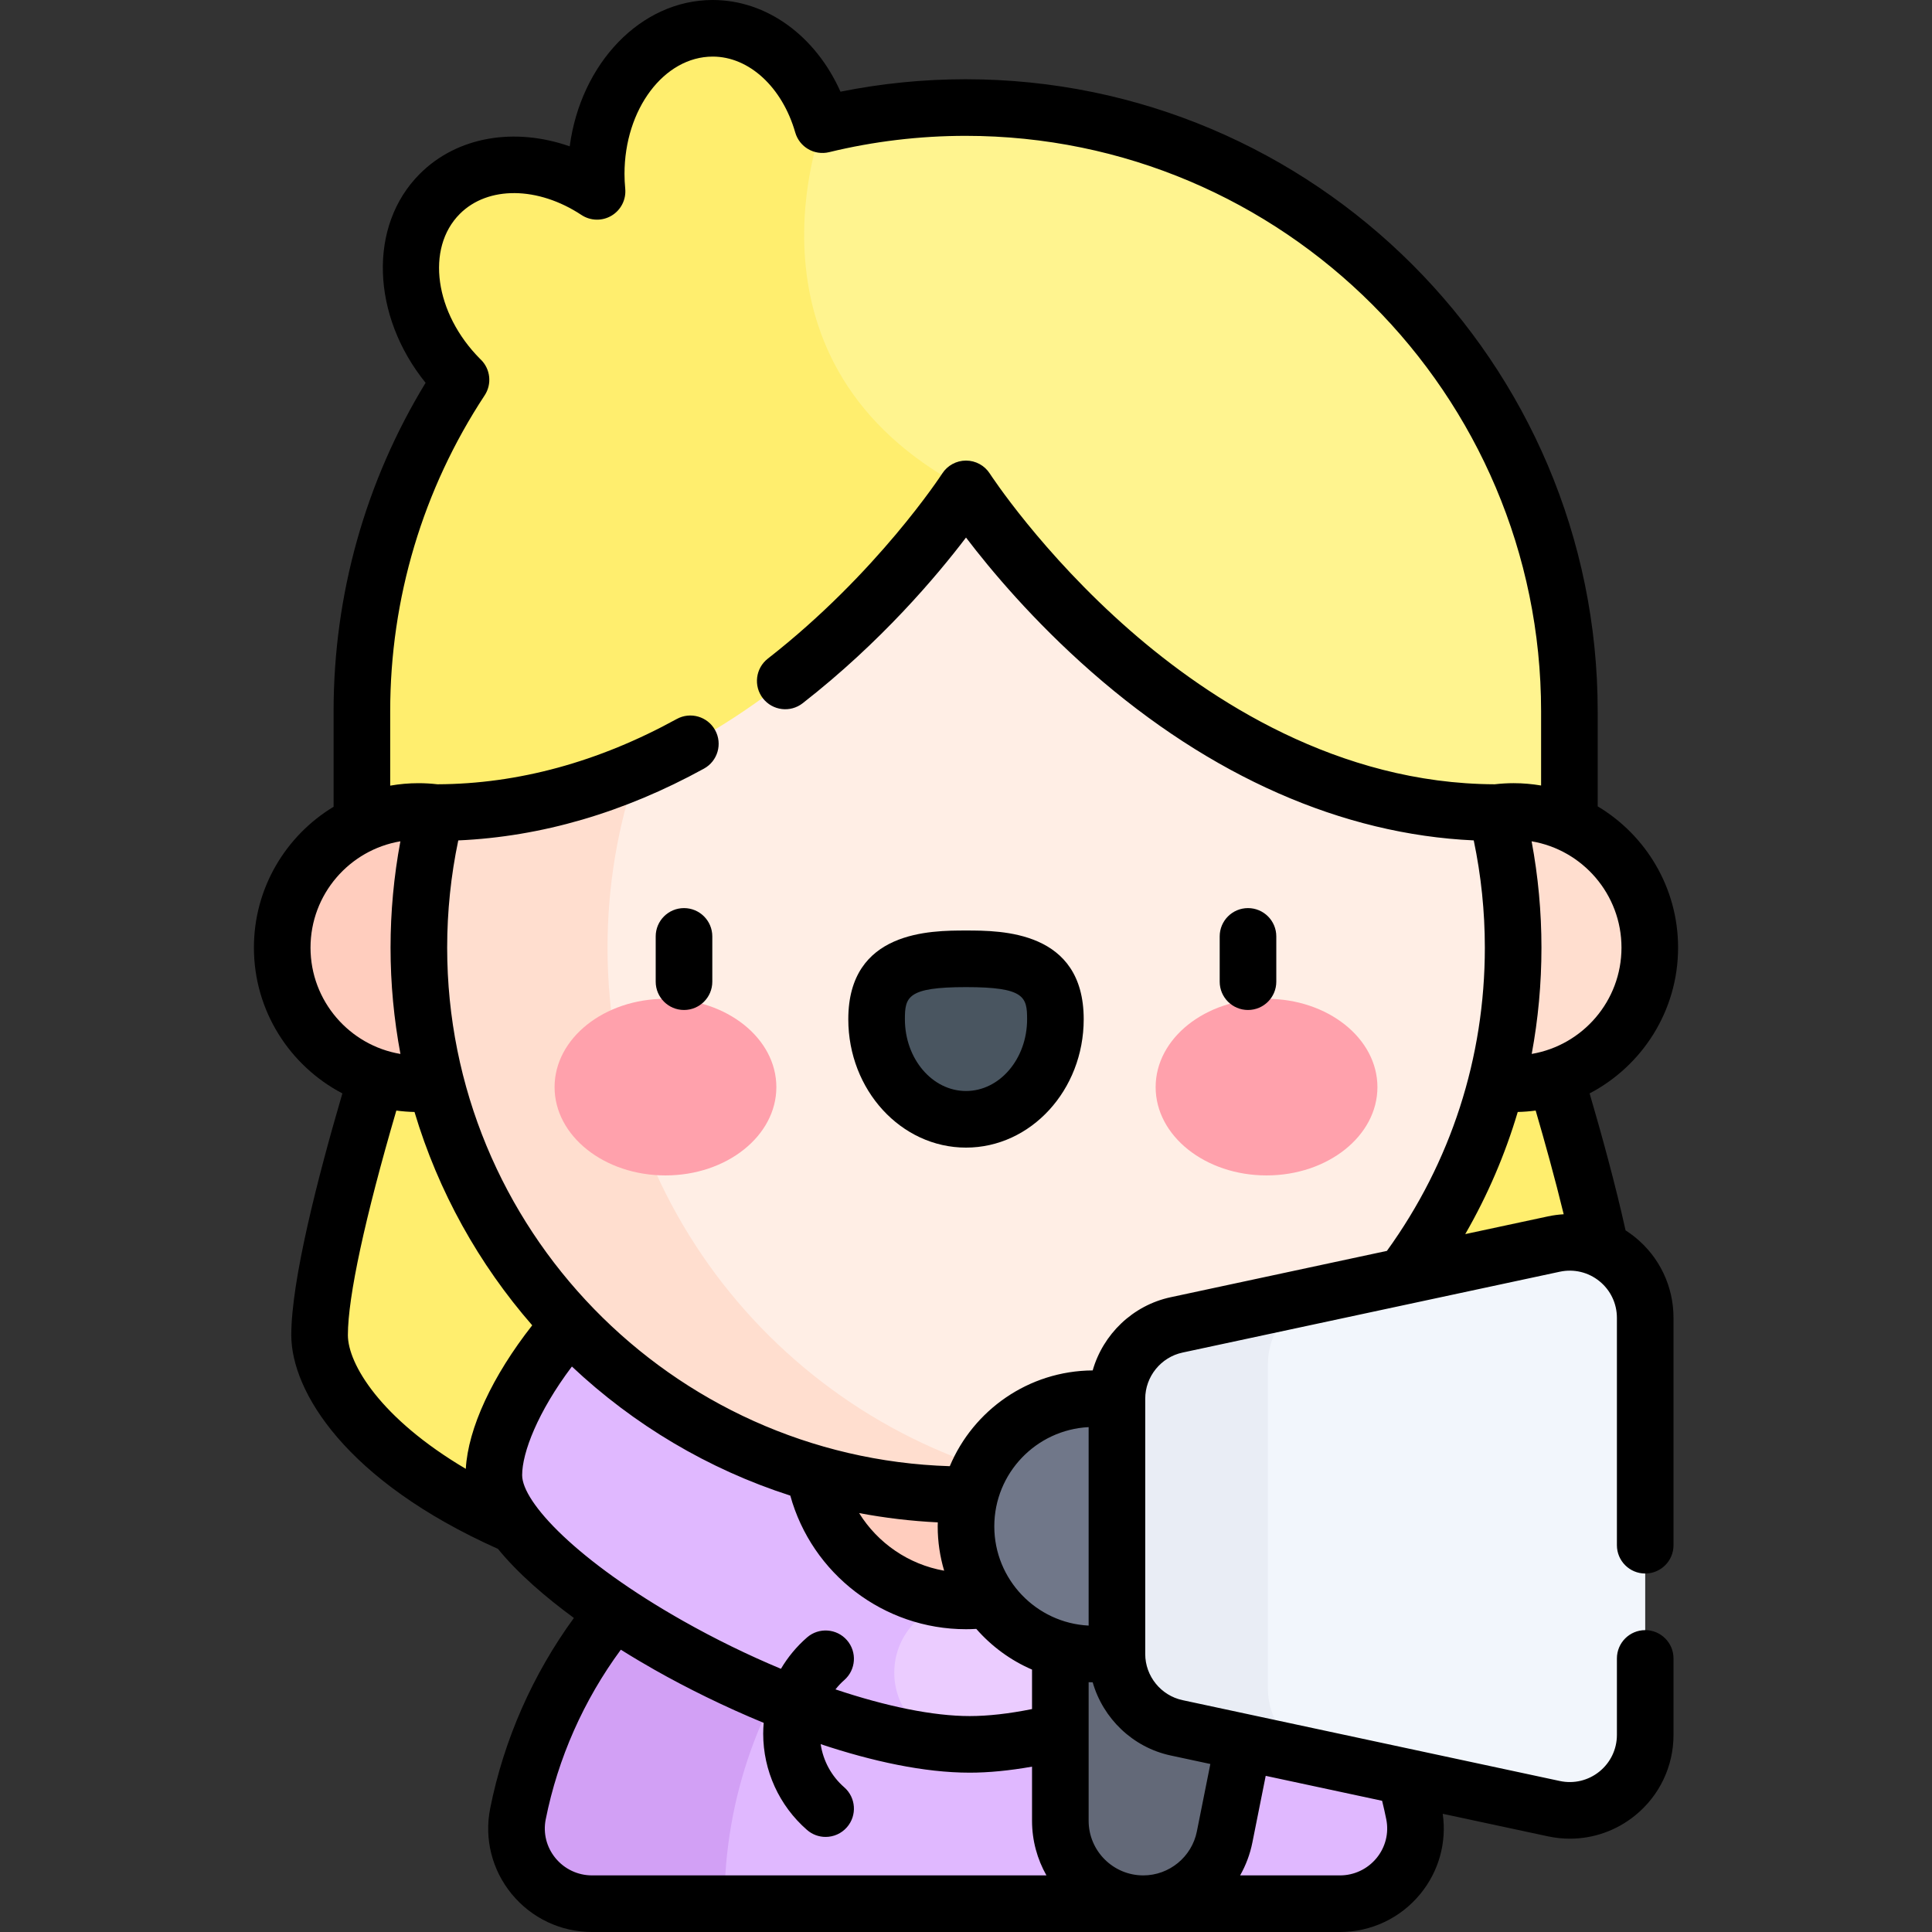<svg id="Capa_1" enable-background="new 0 0 512 512" height="512" viewBox="0 0 512 512" width="512" xmlns="http://www.w3.org/2000/svg"><rect x="0" y="0" width="512" height="512" fill="#333333" stroke="none"/><g><g><path d="m406.096 266.118h-300.192s-21.211 63.946-21.211 87.691 48.362 71.234 171.307 71.234 171.307-47.489 171.307-71.234-21.211-87.691-21.211-87.691z" fill="#ffee6e"/></g><g><path d="m255.904 28.5c-13.077 0-25.783 1.581-37.95 4.54-4.283-14.89-15.68-25.54-29.072-25.54-17.058 0-30.887 17.278-30.887 38.592 0 1.566.083 3.106.228 4.623-14.203-9.374-31.475-9.532-41.663.656-12.062 12.062-9.623 34.058 5.448 49.129.053.053.108.101.161.153-16.598 25.217-26.266 55.401-26.266 87.848v50.245h320v-50.246c.001-88.365-71.633-160-159.999-160z" fill="#fff48f"/></g><g><path d="m256 129.559c-63.084-33.113-37.946-96.519-37.946-96.519-4.283-14.89-15.68-25.54-29.072-25.54-17.058 0-30.887 17.278-30.887 38.592 0 1.566.083 3.106.228 4.623-14.203-9.374-31.475-9.532-41.663.656-12.062 12.062-9.623 34.058 5.448 49.129.053.053.108.101.161.153-16.598 25.217-26.266 55.401-26.266 87.848v30.245h159.997z" fill="#ffee6e"/></g><g><path d="m374.737 480.707c-11.054-55.475-60.014-97.282-118.738-97.282s-107.684 41.808-118.738 97.282c-2.456 12.324 7.076 23.793 19.643 23.793h198.191c12.565 0 22.097-11.469 19.642-23.793z" fill="#e0b8ff"/></g><g><path d="m284.537 386.813c-9.151-2.211-18.706-3.388-28.537-3.388-58.724 0-107.684 41.808-118.738 97.282-2.456 12.324 7.076 23.793 19.643 23.793h35.081c-.001-57.042 39.449-104.862 92.551-117.687z" fill="#d2a0f5"/></g><g><path d="m256.976 303.499c-79.125 0-126.104 62.244-126.104 87.426s81.655 71.352 126.104 71.352 126.104-46.17 126.104-71.352-46.978-87.426-126.104-87.426z" fill="#ebccff"/></g><g><path d="m255.551 462.254c-10.289-.241-18.56-8.64-18.56-18.987 0-10.499 8.511-19.009 19.009-19.009v-120.747c-78.532.511-125.128 62.337-125.128 87.414 0 24.916 79.935 70.372 124.679 71.329z" fill="#e0b8ff"/></g><g><path d="m296.251 390.285c-12.594-4.438-26.138-6.861-40.249-6.861-14.11 0-27.654 2.42-40.247 6.857 3.263 19.285 20.035 33.976 40.248 33.976 20.212.001 36.984-14.688 40.248-33.972z" fill="#ffcdbe"/></g><g><circle cx="401.129" cy="251.131" fill="#ffdecf" r="36.081"/></g><g><circle cx="110.871" cy="251.131" fill="#ffcdbe" r="36.081"/></g><g><path d="m396.546 215.35c-85.431 0-140.546-85.791-140.546-85.791s-55.115 85.791-140.546 85.791h-.001c-2.905 11.445-4.453 23.43-4.453 35.779 0 80.081 64.919 145 145 145s145-64.919 145-145c0-12.349-1.548-24.334-4.454-35.779z" fill="#ffeee5"/></g><g><path d="m161.002 251.128c0-16.497 2.761-32.348 7.836-47.123-16.026 6.88-33.915 11.344-53.384 11.344-2.905 11.445-4.453 23.43-4.453 35.779 0 80.081 64.919 145 145 145 8.526 0 16.878-.743 25-2.154-68.166-11.848-119.999-71.29-119.999-142.846z" fill="#ffdecf"/></g><g><g><g><ellipse cx="176.355" cy="288.096" fill="#ffa1ac" rx="29.387" ry="23.403"/></g><g><ellipse cx="335.645" cy="288.096" fill="#ffa1ac" rx="29.387" ry="23.403"/></g><g><path d="m279.694 270.115c0-14.643-10.608-16.019-23.693-16.019-13.086 0-23.694 1.376-23.694 16.019s10.608 26.513 23.694 26.513c13.085 0 23.693-11.87 23.693-26.513z" fill="#495560"/></g></g><g><path d="m181.268 267.656c-4.142 0-7.5-3.358-7.5-7.5v-12c0-4.142 3.358-7.5 7.5-7.5s7.5 3.358 7.5 7.5v12c0 4.142-3.358 7.5-7.5 7.5z"/></g><g><path d="m256 304.128c-17.2 0-31.193-15.258-31.193-34.013 0-23.519 21.859-23.519 31.193-23.519s31.193 0 31.193 23.519c0 18.755-13.993 34.013-31.193 34.013zm0-42.532c-15.539 0-16.193 2.611-16.193 8.519 0 10.484 7.264 19.013 16.193 19.013s16.193-8.529 16.193-19.013c0-5.907-.654-8.519-16.193-8.519z"/></g><g><path d="m330.732 267.656c-4.142 0-7.5-3.358-7.5-7.5v-12c0-4.142 3.358-7.5 7.5-7.5s7.5 3.358 7.5 7.5v12c0 4.142-3.358 7.5-7.5 7.5z"/></g></g><g><path d="m302.979 504.5c-12.139 0-21.98-9.841-21.98-21.98v-78.02h60l-16.466 82.33c-2.055 10.274-11.077 17.67-21.554 17.67z" fill="#636978"/></g><g><path d="m289.83 438.332h16.168v-67.663h-16.168c-18.685 0-33.832 15.147-33.832 33.832 0 18.684 15.147 33.831 33.832 33.831z" fill="#707789"/></g><g><path d="m411.808 479.316-100-21.429c-9.221-1.976-15.809-10.125-15.809-19.556v-67.663c0-9.431 6.588-17.58 15.809-19.556l100-21.429c12.45-2.668 24.191 6.823 24.191 19.556v110.521c-.001 12.733-11.741 22.224-24.191 19.556z" fill="#f2f6fc"/></g><g><path d="m335.998 447.332v-85.663c0-8.063 4.824-15.175 11.983-18.307l-36.174 7.751c-9.221 1.976-15.809 10.125-15.809 19.556v67.663c0 9.431 6.588 17.58 15.809 19.556l36.174 7.751c-7.159-3.132-11.983-10.244-11.983-18.307z" fill="#e9edf5"/></g><path d="m433.287 327.854c-.804-.65-1.638-1.25-2.496-1.799-2.707-12.22-6.391-25.586-9.526-36.293 13.919-7.285 23.445-21.862 23.445-38.631 0-15.896-8.558-29.826-21.306-37.439v-25.192c0-92.36-75.14-167.5-167.5-167.5-11.147 0-22.275 1.108-33.168 3.297-6.586-14.777-19.534-24.297-33.853-24.297-19.096 0-34.98 16.829-37.905 38.783-14.607-5.114-29.813-2.623-39.72 7.284-13.8 13.8-12.798 37.659 1.529 55.382-15.97 26.197-24.383 56.168-24.383 87.051v25.302c-12.643 7.638-21.114 21.511-21.114 37.329 0 16.769 9.525 31.346 23.444 38.631-6.553 22.366-13.541 49.604-13.541 64.047 0 14.911 14.383 38.605 54.765 56.656 5.431 6.652 12.791 12.925 20.13 18.309-10.939 15.005-18.564 32.306-22.183 50.468-1.604 8.047.471 16.312 5.692 22.676 5.257 6.408 13.022 10.083 21.306 10.083h198.191c8.284 0 16.049-3.675 21.306-10.083 4.912-5.988 7.036-13.658 5.935-21.246l27.901 5.979c1.931.414 3.876.617 5.806.617 6.224 0 12.292-2.117 17.245-6.121 6.49-5.246 10.211-13.041 10.211-21.386v-20.261c0-4.142-3.358-7.5-7.5-7.5s-7.5 3.358-7.5 7.5v20.26c0 3.793-1.692 7.336-4.642 9.721s-6.77 3.297-10.478 2.502l-100-21.429c-5.726-1.227-9.881-6.367-9.881-12.223v-67.663c0-5.855 4.155-10.996 9.88-12.223l100-21.429c3.709-.795 7.529.117 10.478 2.502 2.95 2.384 4.642 5.928 4.642 9.721v60.26c0 4.142 3.358 7.5 7.5 7.5s7.5-3.358 7.5-7.5v-60.26c.002-8.344-3.72-16.139-10.21-21.385zm-27.369-48.551c1.709-9.201 2.582-18.619 2.582-28.174 0-9.475-.877-18.914-2.608-28.174 13.499 2.275 23.818 14.04 23.818 28.177 0 14.126-10.305 25.885-23.792 28.171zm-323.628-28.172c0-14.136 10.318-25.901 23.817-28.177-1.73 9.26-2.607 18.7-2.607 28.174 0 9.627.907 19.045 2.621 28.181-13.506-2.269-23.831-14.037-23.831-28.178zm9.903 102.678c0-10.151 4.541-31.148 12.839-59.499 1.581.213 3.188.339 4.817.377 6.305 21.116 17.063 40.328 31.192 56.534-10.577 13.471-16.991 27.28-17.601 38.037-22.621-13.348-31.247-27.831-31.247-35.449zm46.18 37.116c0-5.959 4.122-16.752 13.184-28.784 16.33 15.373 36.039 27.189 57.88 34.209 5.732 20.735 24.718 35.408 46.566 35.408.907 0 1.816-.032 2.724-.083 4.035 4.612 9.07 8.324 14.771 10.786v10.459c-6.11 1.227-11.656 1.856-16.522 1.856-9.668 0-22.114-2.556-35.571-7.074.7-.874 1.462-1.705 2.32-2.452 3.123-2.722 3.448-7.459.727-10.582-2.722-3.123-7.459-3.448-10.582-.727-2.766 2.41-5.089 5.223-6.914 8.312-8.658-3.615-17.467-7.906-26.007-12.737-27.952-15.811-42.576-31.382-42.576-38.591zm150.126 39.873c-13.903-.696-25-12.225-25-26.298s11.097-25.602 25-26.298zm-38.289-14.547c-9.42-1.66-17.595-7.303-22.539-15.271 6.805 1.284 13.766 2.12 20.855 2.464-.009.352-.027.702-.027 1.057 0 4.081.603 8.022 1.711 11.75zm-103.017 76.152c-2.36-2.877-3.3-6.606-2.578-10.23 3.229-16.206 10.079-31.636 19.91-44.987 3.4 2.129 6.505 3.952 9.038 5.385 8.47 4.791 18.385 9.698 28.824 14.006-.081.952-.134 1.909-.134 2.872 0 9.776 4.234 19.074 11.617 25.508 1.421 1.238 3.177 1.846 4.925 1.846 2.092 0 4.174-.871 5.657-2.572 2.721-3.123 2.396-7.86-.727-10.582-3.407-2.969-5.586-7.034-6.242-11.432 13.642 4.542 27.434 7.559 39.493 7.559 5.025 0 10.564-.544 16.522-1.597v14.34c0 5.261 1.392 10.2 3.817 14.48h-120.412c-3.774.001-7.313-1.674-9.71-4.596zm220.188-10.23c.723 3.624-.217 7.353-2.577 10.23-2.396 2.921-5.936 4.597-9.709 4.597h-26.451c1.506-2.658 2.62-5.58 3.244-8.699l3.536-17.683 30.846 6.61c.404 1.643.782 3.294 1.111 4.945zm-57.145-16.952 10.518 2.254-3.577 17.885c-1.349 6.745-7.32 11.64-14.199 11.64-7.984 0-14.48-6.496-14.48-14.48v-36.722c.357.011.712.025 1.071.027 2.748 9.57 10.596 17.238 20.667 19.396zm0-121.442c-10.071 2.158-17.919 9.826-20.666 19.396-17.029.106-31.647 10.559-37.868 25.38-73.836-2.28-133.201-63.047-133.201-137.426 0-9.575.989-19.107 2.943-28.412 22.028-.981 43.905-7.37 65.117-19.027 3.63-1.995 4.956-6.555 2.96-10.185-1.995-3.63-6.557-4.957-10.185-2.96-20.74 11.398-42.069 17.212-63.404 17.298-1.671-.194-3.374-.292-5.061-.292-2.547 0-5.039.232-7.467.653v-19.704c0-29.895 8.656-58.847 25.031-83.725 1.971-2.994 1.547-6.964-1.011-9.476l-.157-.149c-12.084-12.121-14.51-29.37-5.403-38.478 7.438-7.439 20.691-7.314 32.229.3 2.411 1.592 5.521 1.657 7.996.168 2.476-1.489 3.876-4.266 3.601-7.142-.131-1.369-.194-2.647-.194-3.909 0-17.144 10.491-31.091 23.387-31.091 9.617 0 18.404 8.083 21.864 20.113 1.112 3.864 5.07 6.163 8.981 5.214 11.804-2.869 23.976-4.325 36.176-4.325 84.089 0 152.5 68.411 152.5 152.5v19.669c-2.368-.4-4.796-.619-7.275-.619-1.674 0-3.359.103-5.014.293-41.454-.153-75.41-22.224-96.623-40.756-23.482-20.513-37.05-41.378-37.182-41.582-1.379-2.146-3.755-3.442-6.306-3.444h-.006c-2.548 0-4.925 1.297-6.306 3.439-.168.262-17.201 26.425-46.207 49.041-3.267 2.547-3.85 7.259-1.303 10.526s7.26 3.851 10.526 1.303c20.713-16.149 35.502-33.667 43.293-43.914 6.471 8.506 17.771 22.029 33.289 35.637 31.578 27.691 66.462 43.036 101.265 44.62 1.955 9.308 2.943 18.84 2.943 28.416 0 29.15-8.981 56.873-25.954 80.37zm100-21.429-21.933 4.7c5.917-10.261 10.568-21.105 13.912-32.366 1.607-.04 3.192-.165 4.751-.375 2.402 8.218 5.115 17.972 7.428 27.482-1.385.083-2.775.263-4.158.559z"/></g></svg>